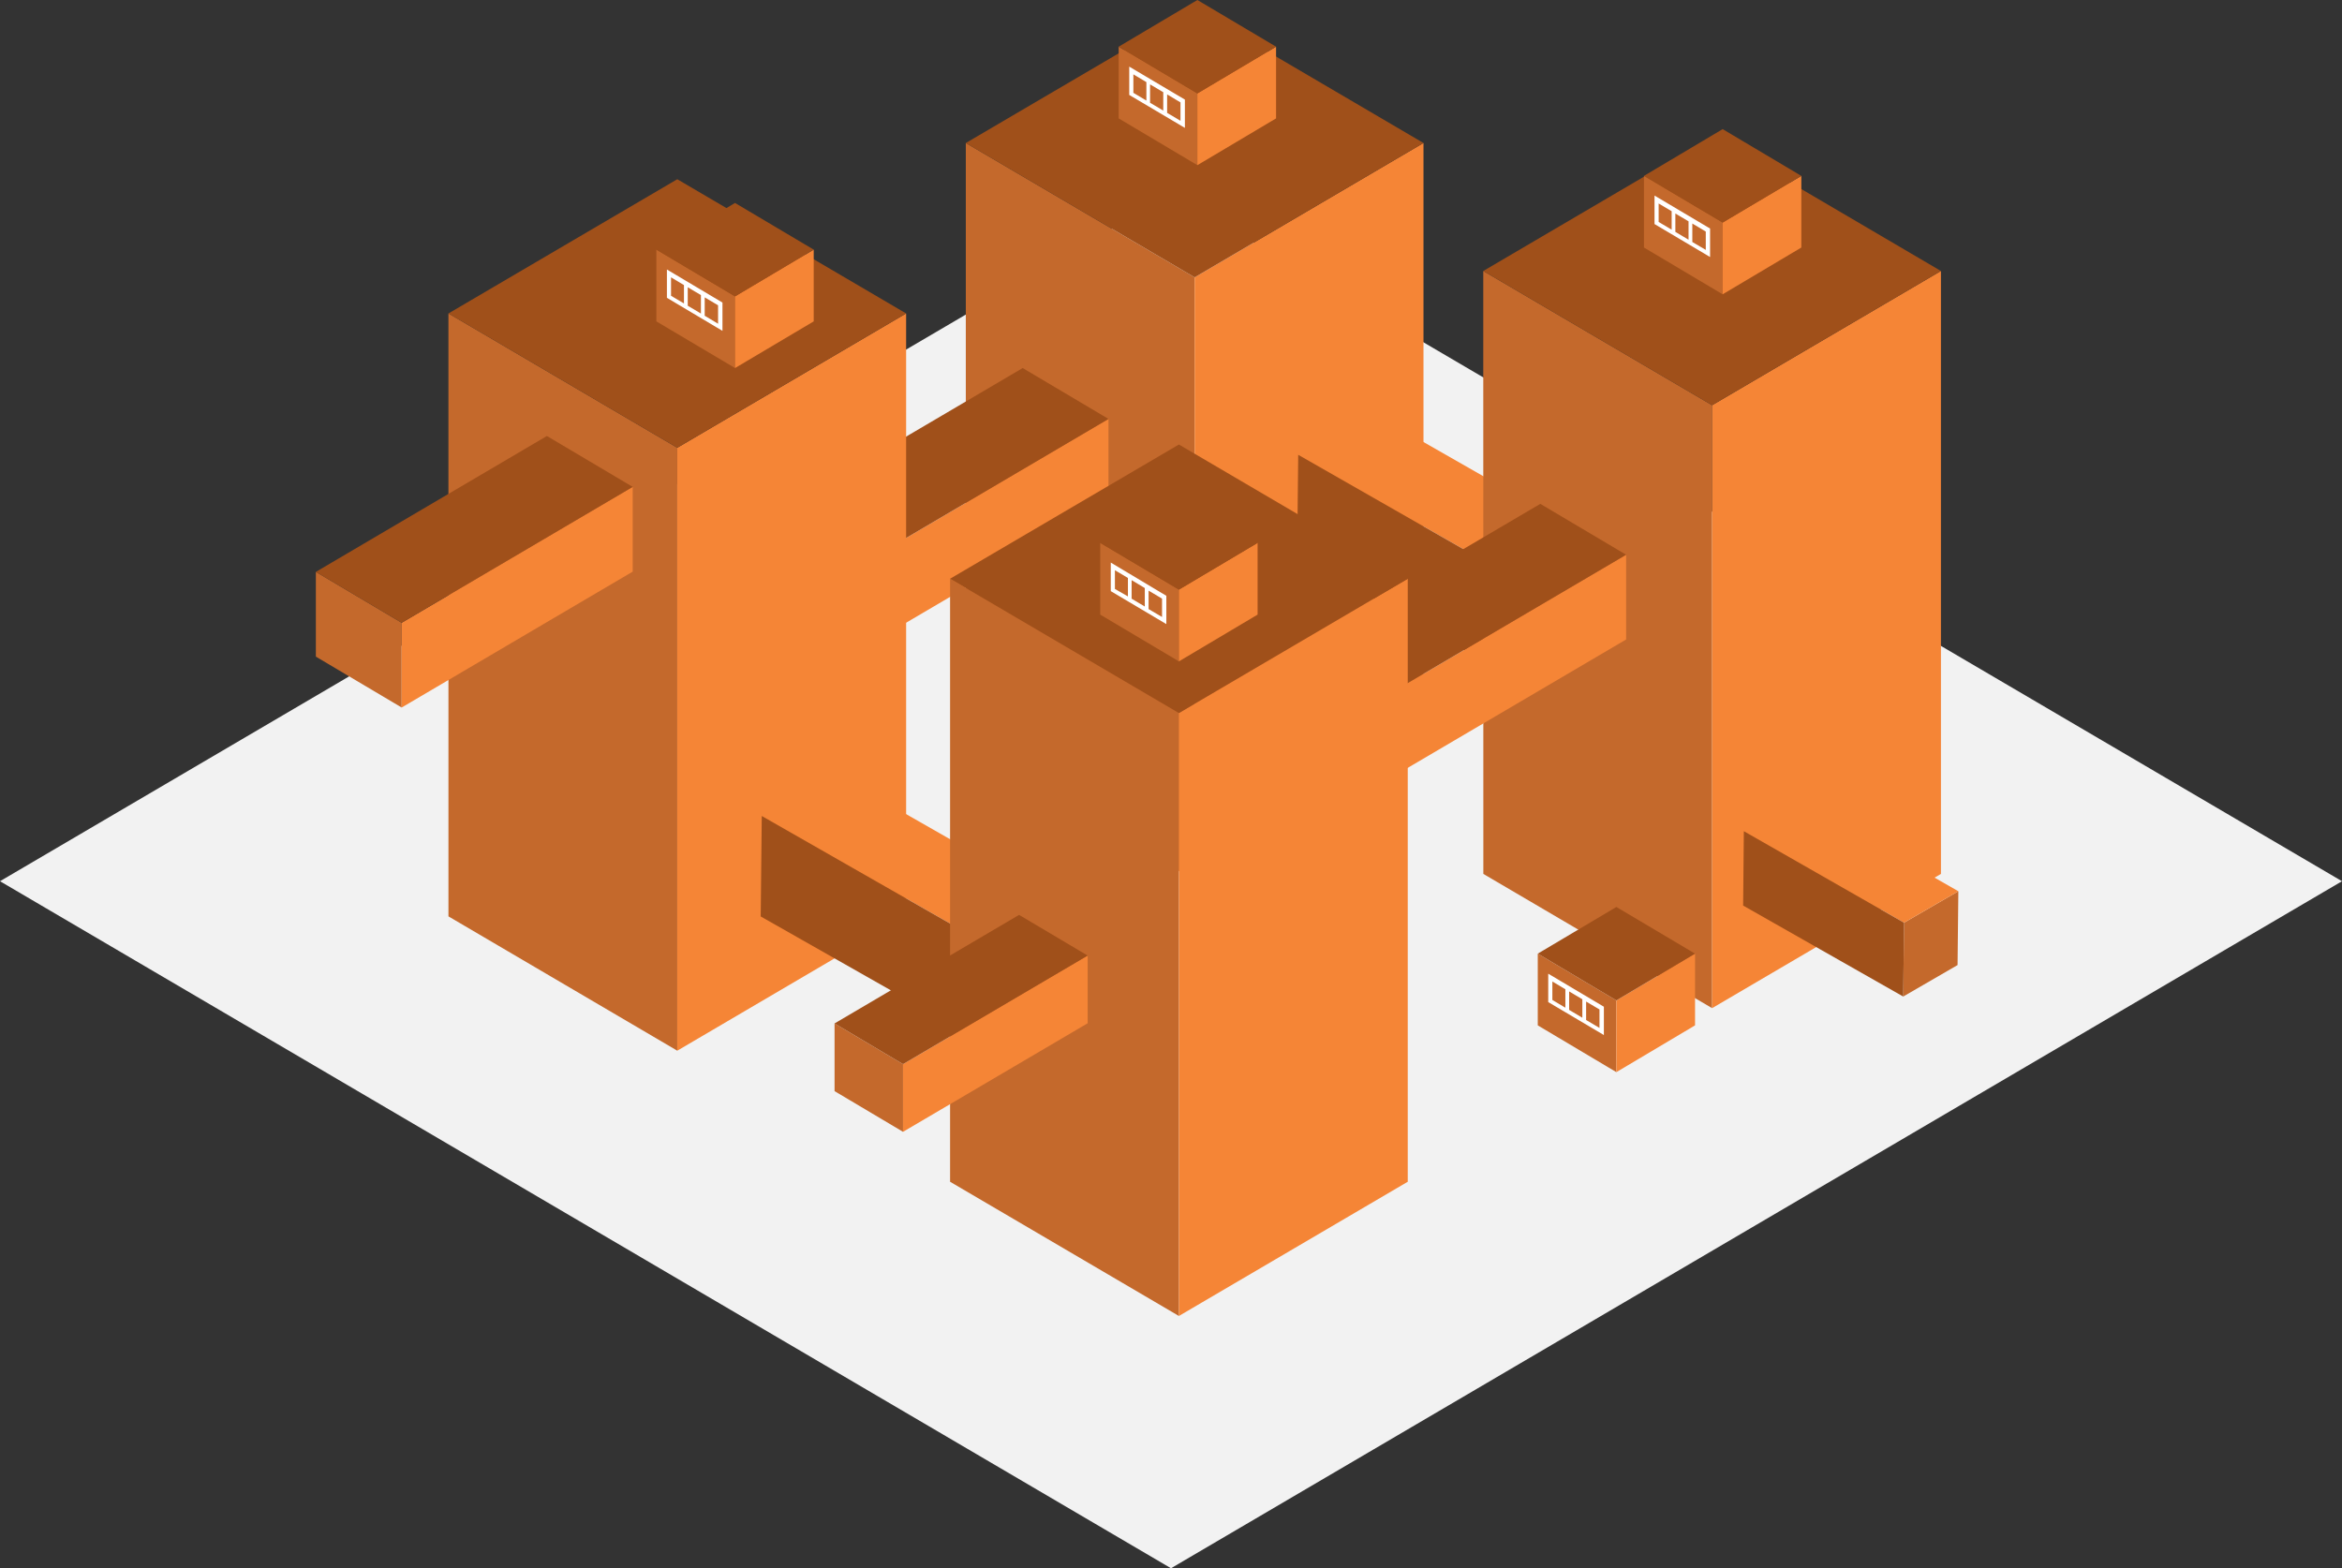 <svg xmlns="http://www.w3.org/2000/svg" viewBox="0 0 266.4 178.42"><rect x="0" y="0" width="266.4" height="178.42" fill="#333333" stroke="none"/><defs><style>.a{fill:#f2f2f2;}.b{fill:#c4692c;}.c{fill:#f58536;}.d{fill:#a0501a;}.e{fill:#fff;}</style></defs><title>Asset 103</title><polygon class="a" points="133.2 22.09 0 100.25 133.2 178.41 266.4 100.25 133.2 22.09"/><polygon class="b" points="135.89 100.14 109.86 84.87 109.86 16.27 135.89 31.55 135.89 100.14"/><polygon class="c" points="135.89 100.14 161.92 84.87 161.92 16.27 135.89 31.55 135.89 100.14"/><polygon class="d" points="135.89 1 109.86 16.27 135.89 31.55 161.92 16.27 135.89 1"/><polygon class="b" points="99.81 72.76 90.05 66.97 90.05 57.33 99.81 63.12 99.81 72.76"/><polygon class="c" points="99.81 72.76 126.09 57.31 126.09 47.66 99.81 63.12 99.81 72.76"/><polygon class="d" points="116.33 41.87 90.05 57.33 99.81 63.12 126.09 47.66 116.33 41.87"/><polygon class="b" points="180.62 60.96 180.5 72.31 172.16 77.14 172.28 65.8 180.62 60.96"/><polygon class="c" points="180.62 60.97 156.01 46.91 147.67 51.74 172.28 65.8 180.62 60.97"/><polygon class="d" points="147.55 63.17 172.16 77.14 172.28 65.8 147.67 51.74 147.55 63.17"/><polygon class="b" points="194.75 114.69 168.73 99.42 168.72 30.83 194.75 46.1 194.75 114.69"/><polygon class="c" points="194.75 114.69 220.78 99.42 220.78 30.83 194.75 46.1 194.75 114.69"/><polygon class="d" points="194.75 15.55 168.72 30.83 194.75 46.1 220.78 30.83 194.75 15.55"/><polygon class="b" points="77.04 119.53 51.01 104.25 51.01 35.66 77.04 50.94 77.04 119.53"/><polygon class="c" points="77.04 119.53 103.07 104.25 103.07 35.66 77.04 50.94 77.04 119.53"/><polygon class="d" points="77.04 20.39 51.01 35.66 77.04 50.94 103.07 35.66 77.04 20.39"/><polygon class="b" points="119.6 102.05 119.48 113.4 111.14 118.23 111.26 106.89 119.6 102.05"/><polygon class="c" points="119.6 102.06 94.99 88 86.65 92.83 111.26 106.89 119.6 102.06"/><polygon class="d" points="86.53 104.26 111.14 118.23 111.26 106.89 86.65 92.83 86.53 104.26"/><polygon class="b" points="158.69 88.2 148.93 82.42 148.93 72.77 158.69 78.56 158.69 88.2"/><polygon class="c" points="158.69 88.2 184.97 72.75 184.97 63.11 158.69 78.56 158.69 88.2"/><polygon class="d" points="175.21 57.32 148.93 72.77 158.69 78.56 184.97 63.11 175.21 57.32"/><polygon class="b" points="134.1 149.71 108.07 134.44 108.07 65.84 134.1 81.12 134.1 149.71"/><polygon class="c" points="134.1 149.71 160.13 134.44 160.13 65.84 134.1 81.12 134.1 149.71"/><polygon class="d" points="134.1 50.57 108.07 65.84 134.1 81.12 160.13 65.84 134.1 50.57"/><polygon class="b" points="102.72 128.76 94.93 124.13 94.93 116.43 102.72 121.06 102.72 128.76"/><polygon class="c" points="102.72 128.76 123.72 116.41 123.72 108.71 102.72 121.06 102.72 128.76"/><polygon class="d" points="115.92 104.08 94.93 116.43 102.72 121.06 123.72 108.71 115.92 104.08"/><polygon class="b" points="222.76 101.39 222.67 109.79 216.49 113.37 216.58 104.97 222.76 101.39"/><polygon class="c" points="222.76 101.39 204.54 90.98 198.36 94.56 216.58 104.97 222.76 101.39"/><polygon class="d" points="198.28 103.02 216.49 113.37 216.58 104.97 198.36 94.56 198.28 103.02"/><polygon class="b" points="45.69 80.49 35.93 74.7 35.93 65.06 45.69 70.85 45.69 80.49"/><polygon class="c" points="45.69 80.49 71.97 65.03 71.97 55.39 45.69 70.85 45.69 80.49"/><polygon class="d" points="62.21 49.6 35.93 65.06 45.69 70.85 71.97 55.39 62.21 49.6"/><polygon class="b" points="195.95 33.48 187 28.16 187 20.01 195.95 25.32 195.95 33.48"/><polygon class="c" points="195.95 33.48 204.9 28.16 204.9 20.01 195.95 25.32 195.95 33.48"/><polygon class="d" points="195.95 14.69 187 20.01 195.95 25.32 204.9 20.01 195.95 14.69"/><path class="e" d="M188.2,25.49l6.32,3.75V26l-6.32-3.75Zm4.3-.06,1.53.91v2.09l-1.53-.9Zm-1.93-1.14,1.5.89v2.09l-1.5-.89Zm-1.9-1.14,1.48.88v2.1l-1.48-.88Z"/><polygon class="b" points="83.61 41.87 74.66 36.56 74.66 28.4 83.61 33.72 83.61 41.87"/><polygon class="c" points="83.61 41.87 92.56 36.56 92.56 28.4 83.61 33.72 83.61 41.87"/><polygon class="d" points="83.61 23.09 74.66 28.4 83.61 33.72 92.56 28.4 83.61 23.09"/><path class="e" d="M75.86,33.88l6.32,3.76V34.42l-6.32-3.76Zm4.3-.05,1.52.9v2.1l-1.52-.91Zm-1.93-1.15,1.5.89v2.1l-1.5-.89Zm-1.9-1.13,1.47.88v2.09l-1.47-.87Z"/><polygon class="b" points="134.1 75.24 125.15 69.92 125.15 61.76 134.1 67.08 134.1 75.24"/><polygon class="c" points="134.1 75.24 143.05 69.92 143.05 61.76 134.1 67.08 134.1 75.24"/><polygon class="d" points="134.1 56.45 125.15 61.76 134.1 67.08 143.05 61.76 134.1 56.45"/><path class="e" d="M126.35,67.25,132.67,71V67.78L126.35,64Zm4.3-.06,1.53.91v2.09l-1.53-.9ZM128.72,66l1.5.9V69l-1.5-.89Zm-1.9-1.13,1.48.88v2.1L126.82,67Z"/><polygon class="b" points="136.2 18.79 127.25 13.47 127.25 5.31 136.2 10.63 136.2 18.79"/><polygon class="c" points="136.2 18.79 145.15 13.47 145.15 5.31 136.2 10.63 136.2 18.79"/><polygon class="d" points="136.2 0 127.25 5.31 136.2 10.63 145.15 5.31 136.2 0"/><path class="e" d="M128.45,10.8l6.33,3.75V11.33l-6.33-3.75Zm4.31-.06,1.52.91v2.09l-1.52-.9ZM130.82,9.6l1.5.89v2.09l-1.5-.89Zm-1.9-1.14,1.48.88v2.1l-1.48-.88Z"/><polygon class="b" points="183.86 121.97 174.92 116.65 174.92 108.49 183.86 113.81 183.86 121.97"/><polygon class="c" points="183.86 121.97 192.81 116.65 192.81 108.49 183.86 113.81 183.86 121.97"/><polygon class="d" points="183.86 103.18 174.92 108.49 183.86 113.81 192.81 108.49 183.86 103.18"/><path class="e" d="M176.11,114l6.33,3.75v-3.22l-6.33-3.76Zm4.31-.06,1.52.9v2.1l-1.52-.9Zm-1.93-1.15,1.5.89v2.1l-1.5-.89Zm-1.91-1.13,1.48.88v2.1l-1.48-.88Z"/></svg>